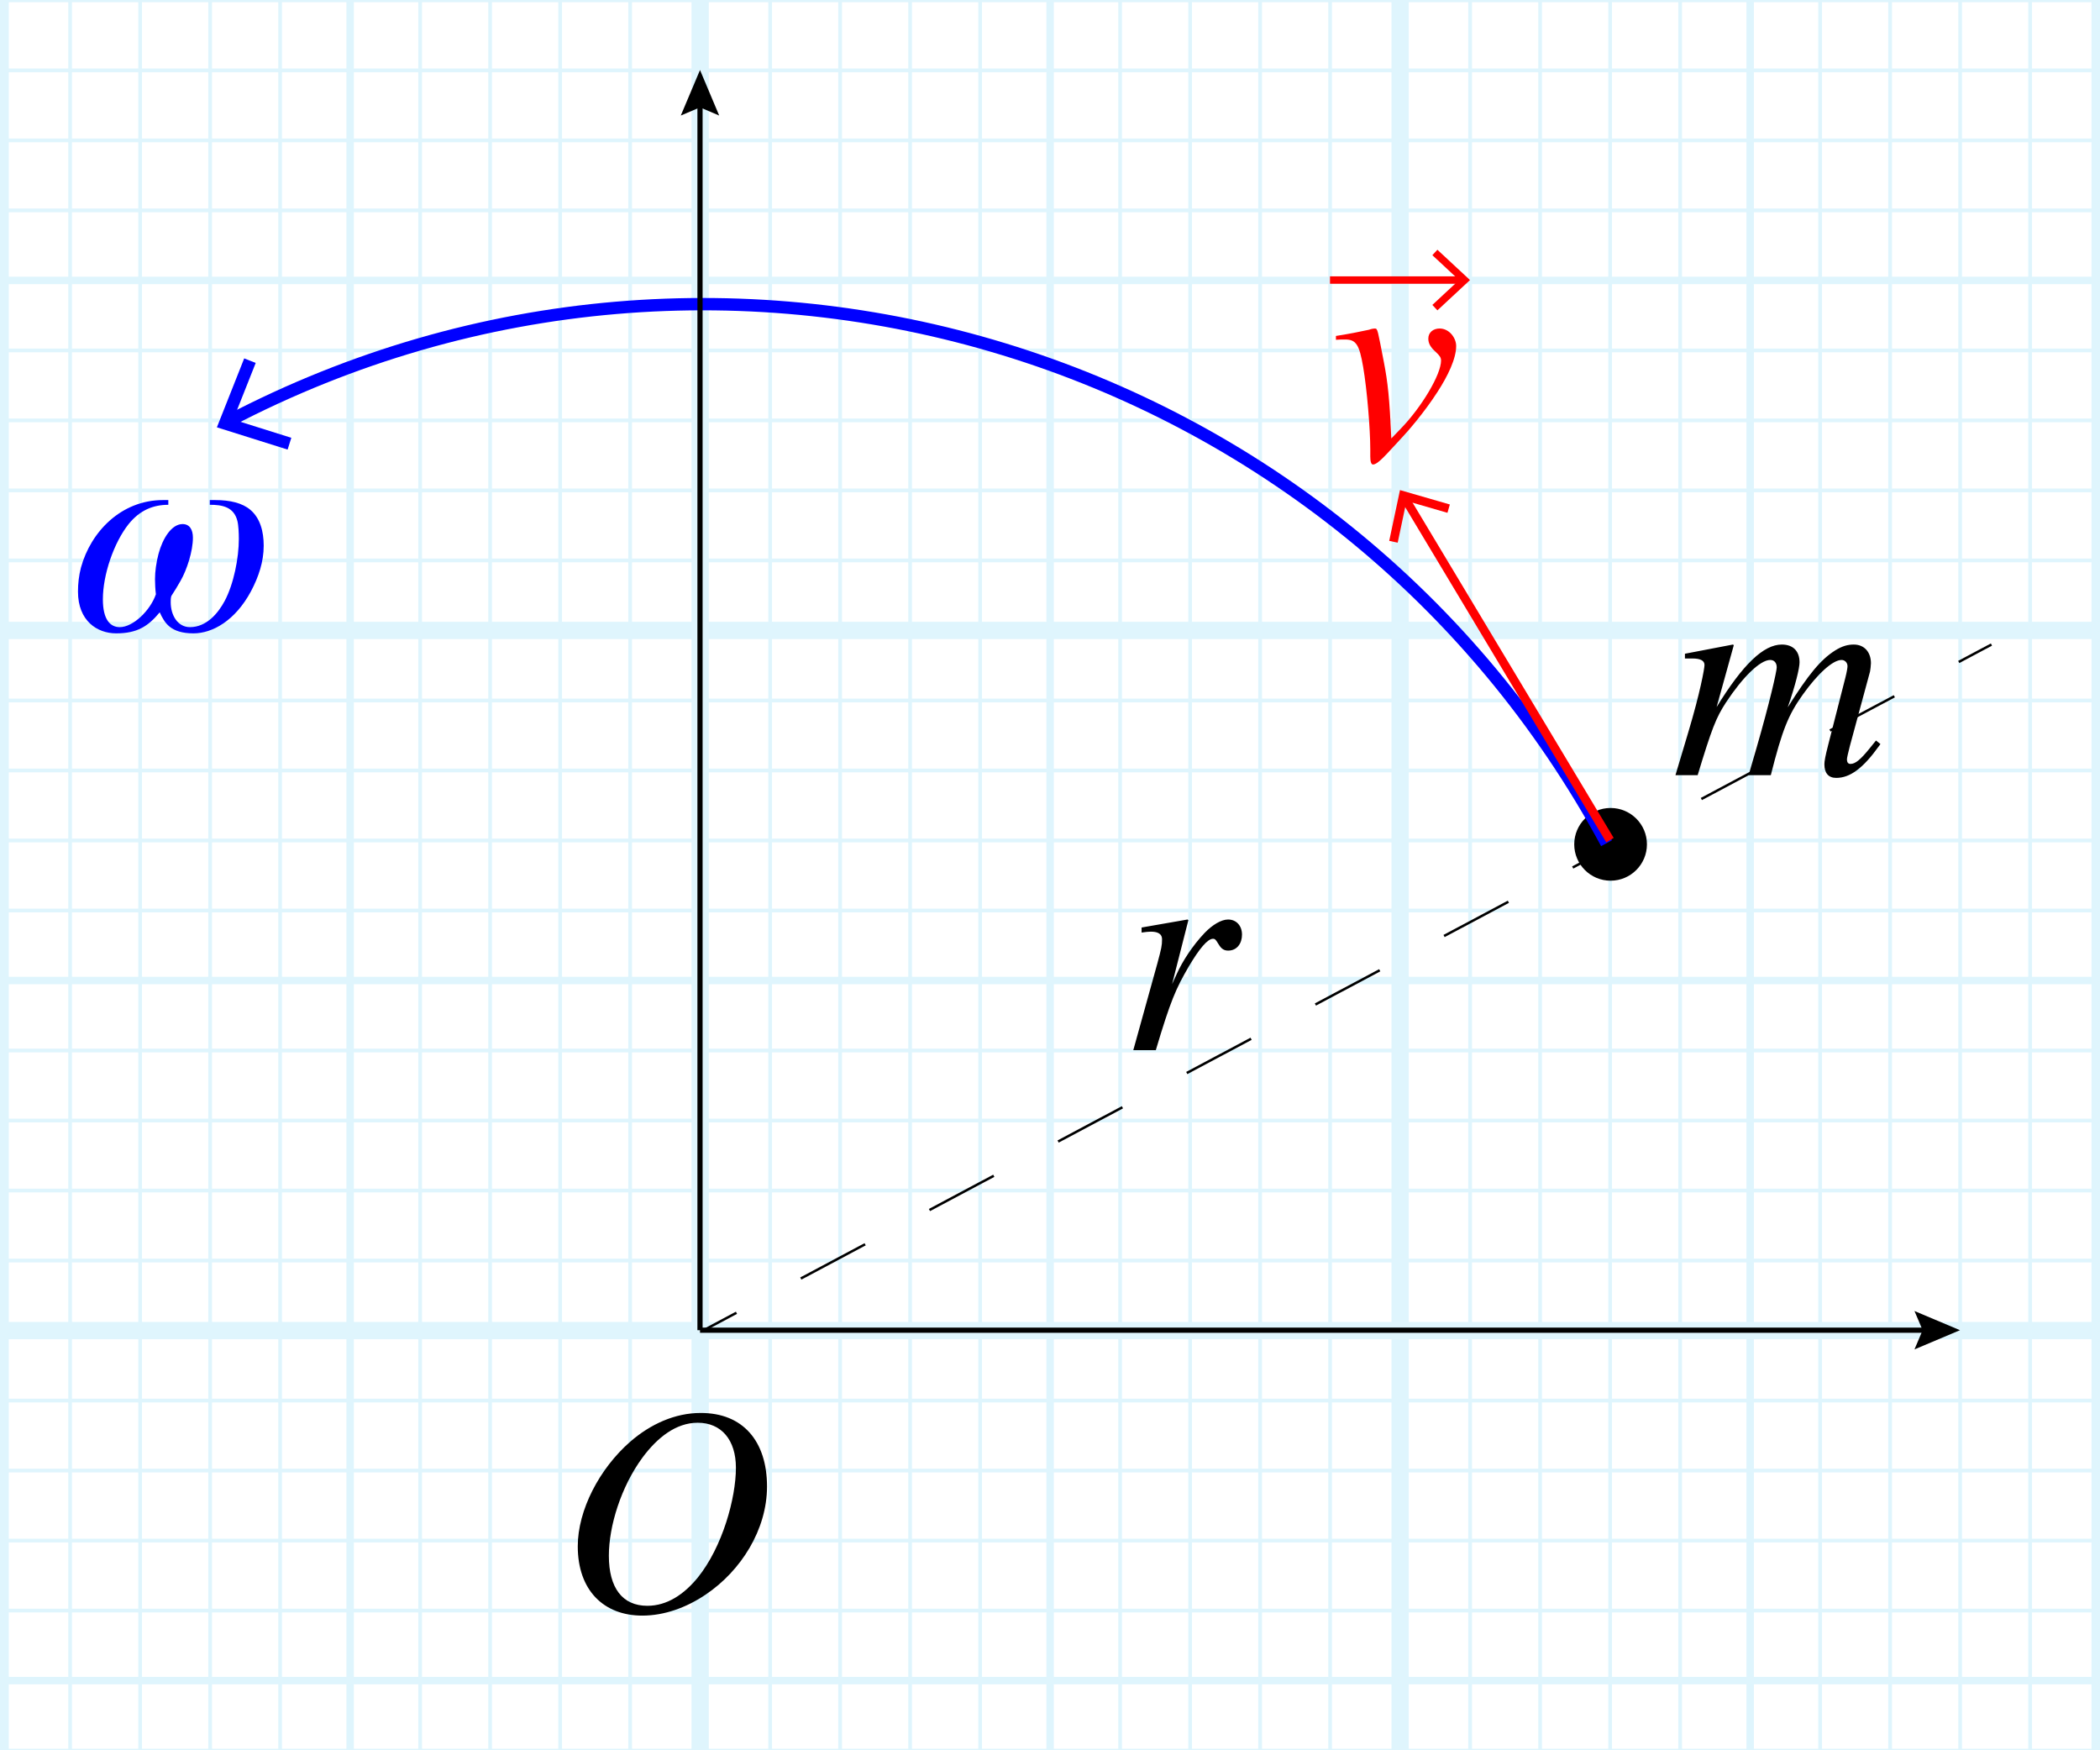 <?xml version="1.0" encoding="utf-8"?>
<!-- Generator: Adobe Illustrator 25.4.1, SVG Export Plug-In . SVG Version: 6.00 Build 0)  -->
<svg version="1.1" xmlns="http://www.w3.org/2000/svg" xmlns:xlink="http://www.w3.org/1999/xlink" x="0px" y="0px"
	 viewBox="0 0 85.04 70.866" enable-background="new 0 0 85.04 70.866" xml:space="preserve">
<g id="Graph_paper" opacity="0.5">
	<g id="Clipped_grid">
		<defs>
			<rect id="SVGID_1_" y="-2.835" width="87.874" height="76.536"/>
		</defs>
		<clipPath id="SVGID_00000073700693746675894340000006045641484184073378_">
			<use xlink:href="#SVGID_1_"  overflow="visible"/>
		</clipPath>
		<g id="Grid" opacity="0.25" clip-path="url(#SVGID_00000073700693746675894340000006045641484184073378_)">
			<g id="Horizontal_1_mm">
				
					<line fill="none" stroke="#00ABEB" stroke-width="0.15" stroke-miterlimit="10" x1="-0.069" y1="-28.333" x2="226.772" y2="-28.333"/>
				
					<line fill="none" stroke="#00ABEB" stroke-width="0.15" stroke-miterlimit="10" x1="-0.069" y1="-31.167" x2="226.772" y2="-31.167"/>
				
					<line fill="none" stroke="#00ABEB" stroke-width="0.15" stroke-miterlimit="10" x1="-0.069" y1="138.912" x2="226.772" y2="138.912"/>
				
					<line fill="none" stroke="#00ABEB" stroke-width="0.15" stroke-miterlimit="10" x1="-0.069" y1="136.077" x2="226.772" y2="136.077"/>
				
					<line fill="none" stroke="#00ABEB" stroke-width="0.15" stroke-miterlimit="10" x1="-0.069" y1="133.243" x2="226.772" y2="133.243"/>
				
					<line fill="none" stroke="#00ABEB" stroke-width="0.15" stroke-miterlimit="10" x1="-0.069" y1="130.408" x2="226.772" y2="130.408"/>
				
					<line fill="none" stroke="#00ABEB" stroke-width="0.15" stroke-miterlimit="10" x1="-0.069" y1="127.573" x2="226.772" y2="127.573"/>
				
					<line fill="none" stroke="#00ABEB" stroke-width="0.15" stroke-miterlimit="10" x1="-0.069" y1="124.739" x2="226.772" y2="124.739"/>
				
					<line fill="none" stroke="#00ABEB" stroke-width="0.15" stroke-miterlimit="10" x1="-0.069" y1="121.904" x2="226.772" y2="121.904"/>
				
					<line fill="none" stroke="#00ABEB" stroke-width="0.15" stroke-miterlimit="10" x1="-0.069" y1="119.07" x2="226.772" y2="119.07"/>
				
					<line fill="none" stroke="#00ABEB" stroke-width="0.15" stroke-miterlimit="10" x1="-0.069" y1="116.234" x2="226.772" y2="116.234"/>
				
					<line fill="none" stroke="#00ABEB" stroke-width="0.15" stroke-miterlimit="10" x1="-0.069" y1="113.399" x2="226.772" y2="113.399"/>
				
					<line fill="none" stroke="#00ABEB" stroke-width="0.15" stroke-miterlimit="10" x1="-0.069" y1="110.565" x2="226.772" y2="110.565"/>
				
					<line fill="none" stroke="#00ABEB" stroke-width="0.15" stroke-miterlimit="10" x1="-0.069" y1="107.73" x2="226.772" y2="107.73"/>
				
					<line fill="none" stroke="#00ABEB" stroke-width="0.15" stroke-miterlimit="10" x1="-0.069" y1="104.896" x2="226.772" y2="104.896"/>
				
					<line fill="none" stroke="#00ABEB" stroke-width="0.15" stroke-miterlimit="10" x1="-0.069" y1="102.062" x2="226.772" y2="102.062"/>
				
					<line fill="none" stroke="#00ABEB" stroke-width="0.15" stroke-miterlimit="10" x1="-0.069" y1="99.227" x2="226.772" y2="99.227"/>
				
					<line fill="none" stroke="#00ABEB" stroke-width="0.15" stroke-miterlimit="10" x1="-0.069" y1="96.392" x2="226.772" y2="96.392"/>
				
					<line fill="none" stroke="#00ABEB" stroke-width="0.15" stroke-miterlimit="10" x1="-0.069" y1="93.558" x2="226.772" y2="93.558"/>
				
					<line fill="none" stroke="#00ABEB" stroke-width="0.15" stroke-miterlimit="10" x1="-0.069" y1="90.723" x2="226.772" y2="90.723"/>
				
					<line fill="none" stroke="#00ABEB" stroke-width="0.15" stroke-miterlimit="10" x1="-0.069" y1="87.888" x2="226.772" y2="87.888"/>
				
					<line fill="none" stroke="#00ABEB" stroke-width="0.15" stroke-miterlimit="10" x1="-0.069" y1="85.054" x2="226.772" y2="85.054"/>
				
					<line fill="none" stroke="#00ABEB" stroke-width="0.15" stroke-miterlimit="10" x1="-0.069" y1="82.219" x2="226.772" y2="82.219"/>
				
					<line fill="none" stroke="#00ABEB" stroke-width="0.15" stroke-miterlimit="10" x1="-0.069" y1="79.383" x2="226.772" y2="79.383"/>
				
					<line fill="none" stroke="#00ABEB" stroke-width="0.15" stroke-miterlimit="10" x1="-0.069" y1="76.549" x2="226.772" y2="76.549"/>
				
					<line fill="none" stroke="#00ABEB" stroke-width="0.15" stroke-miterlimit="10" x1="-0.069" y1="73.714" x2="226.772" y2="73.714"/>
				
					<line fill="none" stroke="#00ABEB" stroke-width="0.15" stroke-miterlimit="10" x1="-0.069" y1="70.88" x2="226.772" y2="70.88"/>
				
					<line fill="none" stroke="#00ABEB" stroke-width="0.15" stroke-miterlimit="10" x1="-0.069" y1="68.045" x2="226.772" y2="68.045"/>
				
					<line fill="none" stroke="#00ABEB" stroke-width="0.15" stroke-miterlimit="10" x1="-0.069" y1="65.21" x2="226.772" y2="65.21"/>
				
					<line fill="none" stroke="#00ABEB" stroke-width="0.15" stroke-miterlimit="10" x1="-0.069" y1="62.376" x2="226.772" y2="62.376"/>
				
					<line fill="none" stroke="#00ABEB" stroke-width="0.15" stroke-miterlimit="10" x1="-0.069" y1="59.542" x2="226.772" y2="59.542"/>
				
					<line fill="none" stroke="#00ABEB" stroke-width="0.15" stroke-miterlimit="10" x1="-0.069" y1="56.707" x2="226.772" y2="56.707"/>
				
					<line fill="none" stroke="#00ABEB" stroke-width="0.15" stroke-miterlimit="10" x1="-0.069" y1="53.873" x2="226.772" y2="53.873"/>
				
					<line fill="none" stroke="#00ABEB" stroke-width="0.15" stroke-miterlimit="10" x1="-0.069" y1="51.038" x2="226.772" y2="51.038"/>
				
					<line fill="none" stroke="#00ABEB" stroke-width="0.15" stroke-miterlimit="10" x1="-0.069" y1="48.203" x2="226.772" y2="48.203"/>
				
					<line fill="none" stroke="#00ABEB" stroke-width="0.15" stroke-miterlimit="10" x1="-0.069" y1="45.369" x2="226.772" y2="45.369"/>
				
					<line fill="none" stroke="#00ABEB" stroke-width="0.15" stroke-miterlimit="10" x1="-0.069" y1="42.534" x2="226.772" y2="42.534"/>
				
					<line fill="none" stroke="#00ABEB" stroke-width="0.15" stroke-miterlimit="10" x1="-0.069" y1="39.699" x2="226.772" y2="39.699"/>
				
					<line fill="none" stroke="#00ABEB" stroke-width="0.15" stroke-miterlimit="10" x1="-0.069" y1="36.865" x2="226.772" y2="36.865"/>
				
					<line fill="none" stroke="#00ABEB" stroke-width="0.15" stroke-miterlimit="10" x1="-0.069" y1="34.03" x2="226.772" y2="34.03"/>
				
					<line fill="none" stroke="#00ABEB" stroke-width="0.15" stroke-miterlimit="10" x1="-0.069" y1="31.195" x2="226.772" y2="31.195"/>
				
					<line fill="none" stroke="#00ABEB" stroke-width="0.15" stroke-miterlimit="10" x1="-0.069" y1="28.361" x2="226.772" y2="28.361"/>
				
					<line fill="none" stroke="#00ABEB" stroke-width="0.15" stroke-miterlimit="10" x1="-0.069" y1="25.525" x2="226.772" y2="25.525"/>
				
					<line fill="none" stroke="#00ABEB" stroke-width="0.15" stroke-miterlimit="10" x1="-0.069" y1="22.691" x2="226.772" y2="22.691"/>
				
					<line fill="none" stroke="#00ABEB" stroke-width="0.15" stroke-miterlimit="10" x1="-0.069" y1="19.856" x2="226.772" y2="19.856"/>
				
					<line fill="none" stroke="#00ABEB" stroke-width="0.15" stroke-miterlimit="10" x1="-0.069" y1="17.021" x2="226.772" y2="17.021"/>
				
					<line fill="none" stroke="#00ABEB" stroke-width="0.15" stroke-miterlimit="10" x1="-0.069" y1="14.188" x2="226.772" y2="14.188"/>
				
					<line fill="none" stroke="#00ABEB" stroke-width="0.15" stroke-miterlimit="10" x1="-0.069" y1="11.353" x2="226.772" y2="11.353"/>
				
					<line fill="none" stroke="#00ABEB" stroke-width="0.15" stroke-miterlimit="10" x1="-0.069" y1="8.518" x2="226.772" y2="8.518"/>
				
					<line fill="none" stroke="#00ABEB" stroke-width="0.15" stroke-miterlimit="10" x1="-0.069" y1="5.684" x2="226.772" y2="5.684"/>
				
					<line fill="none" stroke="#00ABEB" stroke-width="0.15" stroke-miterlimit="10" x1="-0.069" y1="2.849" x2="226.772" y2="2.849"/>
				
					<line fill="none" stroke="#00ABEB" stroke-width="0.15" stroke-miterlimit="10" x1="-0.069" y1="0.014" x2="226.772" y2="0.014"/>
				
					<line fill="none" stroke="#00ABEB" stroke-width="0.15" stroke-miterlimit="10" x1="-0.069" y1="-2.82" x2="226.772" y2="-2.82"/>
				
					<line fill="none" stroke="#00ABEB" stroke-width="0.15" stroke-miterlimit="10" x1="-0.069" y1="-5.655" x2="226.772" y2="-5.655"/>
				
					<line fill="none" stroke="#00ABEB" stroke-width="0.15" stroke-miterlimit="10" x1="-0.069" y1="-8.49" x2="226.772" y2="-8.49"/>
				
					<line fill="none" stroke="#00ABEB" stroke-width="0.15" stroke-miterlimit="10" x1="-0.069" y1="-11.324" x2="226.772" y2="-11.324"/>
				
					<line fill="none" stroke="#00ABEB" stroke-width="0.15" stroke-miterlimit="10" x1="-0.069" y1="-14.16" x2="226.772" y2="-14.16"/>
				
					<line fill="none" stroke="#00ABEB" stroke-width="0.15" stroke-miterlimit="10" x1="-0.069" y1="-16.994" x2="226.772" y2="-16.994"/>
				
					<line fill="none" stroke="#00ABEB" stroke-width="0.15" stroke-miterlimit="10" x1="-0.069" y1="-19.829" x2="226.772" y2="-19.829"/>
				
					<line fill="none" stroke="#00ABEB" stroke-width="0.15" stroke-miterlimit="10" x1="-0.069" y1="-22.664" x2="226.772" y2="-22.664"/>
				
					<line fill="none" stroke="#00ABEB" stroke-width="0.15" stroke-miterlimit="10" x1="-0.069" y1="-25.498" x2="226.772" y2="-25.498"/>
			</g>
			<g id="Vertical_1_mm">
				<g>
					
						<line fill="none" stroke="#00ABEB" stroke-width="0.15" stroke-miterlimit="10" x1="0.006" y1="138.898" x2="0.006" y2="-31.243"/>
				</g>
				
					<line fill="none" stroke="#00ABEB" stroke-width="0.15" stroke-miterlimit="10" x1="2.84" y1="138.898" x2="2.84" y2="-31.243"/>
				
					<line fill="none" stroke="#00ABEB" stroke-width="0.15" stroke-miterlimit="10" x1="5.675" y1="138.898" x2="5.675" y2="-31.243"/>
				
					<line fill="none" stroke="#00ABEB" stroke-width="0.15" stroke-miterlimit="10" x1="8.51" y1="138.898" x2="8.51" y2="-31.243"/>
				
					<line fill="none" stroke="#00ABEB" stroke-width="0.15" stroke-miterlimit="10" x1="11.344" y1="138.898" x2="11.344" y2="-31.243"/>
				
					<line fill="none" stroke="#00ABEB" stroke-width="0.15" stroke-miterlimit="10" x1="14.179" y1="138.898" x2="14.179" y2="-31.243"/>
				
					<line fill="none" stroke="#00ABEB" stroke-width="0.15" stroke-miterlimit="10" x1="17.014" y1="138.898" x2="17.014" y2="-31.243"/>
				
					<line fill="none" stroke="#00ABEB" stroke-width="0.15" stroke-miterlimit="10" x1="19.848" y1="138.898" x2="19.848" y2="-31.243"/>
				
					<line fill="none" stroke="#00ABEB" stroke-width="0.15" stroke-miterlimit="10" x1="22.684" y1="138.898" x2="22.684" y2="-31.243"/>
				
					<line fill="none" stroke="#00ABEB" stroke-width="0.15" stroke-miterlimit="10" x1="25.518" y1="138.898" x2="25.518" y2="-31.243"/>
				
					<line fill="none" stroke="#00ABEB" stroke-width="0.15" stroke-miterlimit="10" x1="28.353" y1="138.898" x2="28.353" y2="-31.243"/>
				
					<line fill="none" stroke="#00ABEB" stroke-width="0.15" stroke-miterlimit="10" x1="31.188" y1="138.898" x2="31.188" y2="-31.243"/>
				
					<line fill="none" stroke="#00ABEB" stroke-width="0.15" stroke-miterlimit="10" x1="34.021" y1="138.898" x2="34.021" y2="-31.243"/>
				
					<line fill="none" stroke="#00ABEB" stroke-width="0.15" stroke-miterlimit="10" x1="36.856" y1="138.898" x2="36.856" y2="-31.243"/>
				
					<line fill="none" stroke="#00ABEB" stroke-width="0.15" stroke-miterlimit="10" x1="39.691" y1="138.898" x2="39.691" y2="-31.243"/>
				
					<line fill="none" stroke="#00ABEB" stroke-width="0.15" stroke-miterlimit="10" x1="42.525" y1="138.898" x2="42.525" y2="-31.243"/>
				
					<line fill="none" stroke="#00ABEB" stroke-width="0.15" stroke-miterlimit="10" x1="45.36" y1="138.898" x2="45.36" y2="-31.243"/>
				
					<line fill="none" stroke="#00ABEB" stroke-width="0.15" stroke-miterlimit="10" x1="48.195" y1="138.898" x2="48.195" y2="-31.243"/>
				
					<line fill="none" stroke="#00ABEB" stroke-width="0.15" stroke-miterlimit="10" x1="51.029" y1="138.898" x2="51.029" y2="-31.243"/>
				
					<line fill="none" stroke="#00ABEB" stroke-width="0.15" stroke-miterlimit="10" x1="53.864" y1="138.898" x2="53.864" y2="-31.243"/>
				
					<line fill="none" stroke="#00ABEB" stroke-width="0.15" stroke-miterlimit="10" x1="56.699" y1="138.898" x2="56.699" y2="-31.243"/>
				
					<line fill="none" stroke="#00ABEB" stroke-width="0.15" stroke-miterlimit="10" x1="59.533" y1="138.898" x2="59.533" y2="-31.243"/>
				
					<line fill="none" stroke="#00ABEB" stroke-width="0.15" stroke-miterlimit="10" x1="62.368" y1="138.898" x2="62.368" y2="-31.243"/>
				
					<line fill="none" stroke="#00ABEB" stroke-width="0.15" stroke-miterlimit="10" x1="65.203" y1="138.898" x2="65.203" y2="-31.243"/>
				
					<line fill="none" stroke="#00ABEB" stroke-width="0.15" stroke-miterlimit="10" x1="68.038" y1="138.898" x2="68.038" y2="-31.243"/>
				
					<line fill="none" stroke="#00ABEB" stroke-width="0.15" stroke-miterlimit="10" x1="70.873" y1="138.898" x2="70.873" y2="-31.243"/>
				
					<line fill="none" stroke="#00ABEB" stroke-width="0.15" stroke-miterlimit="10" x1="73.706" y1="138.898" x2="73.706" y2="-31.243"/>
				
					<line fill="none" stroke="#00ABEB" stroke-width="0.15" stroke-miterlimit="10" x1="76.541" y1="138.898" x2="76.541" y2="-31.243"/>
				
					<line fill="none" stroke="#00ABEB" stroke-width="0.15" stroke-miterlimit="10" x1="79.377" y1="138.898" x2="79.377" y2="-31.243"/>
				
					<line fill="none" stroke="#00ABEB" stroke-width="0.15" stroke-miterlimit="10" x1="82.21" y1="138.898" x2="82.21" y2="-31.243"/>
				
					<line fill="none" stroke="#00ABEB" stroke-width="0.15" stroke-miterlimit="10" x1="85.045" y1="138.898" x2="85.045" y2="-31.243"/>
				
					<line fill="none" stroke="#00ABEB" stroke-width="0.15" stroke-miterlimit="10" x1="87.88" y1="138.898" x2="87.88" y2="-31.243"/>
				
					<line fill="none" stroke="#00ABEB" stroke-width="0.15" stroke-miterlimit="10" x1="90.714" y1="138.898" x2="90.714" y2="-31.243"/>
				
					<line fill="none" stroke="#00ABEB" stroke-width="0.15" stroke-miterlimit="10" x1="93.549" y1="138.898" x2="93.549" y2="-31.243"/>
				
					<line fill="none" stroke="#00ABEB" stroke-width="0.15" stroke-miterlimit="10" x1="96.384" y1="138.898" x2="96.384" y2="-31.243"/>
				
					<line fill="none" stroke="#00ABEB" stroke-width="0.15" stroke-miterlimit="10" x1="99.218" y1="138.898" x2="99.218" y2="-31.243"/>
				
					<line fill="none" stroke="#00ABEB" stroke-width="0.15" stroke-miterlimit="10" x1="102.053" y1="138.898" x2="102.053" y2="-31.243"/>
				
					<line fill="none" stroke="#00ABEB" stroke-width="0.15" stroke-miterlimit="10" x1="104.888" y1="138.898" x2="104.888" y2="-31.243"/>
				
					<line fill="none" stroke="#00ABEB" stroke-width="0.15" stroke-miterlimit="10" x1="107.722" y1="138.898" x2="107.722" y2="-31.243"/>
				
					<line fill="none" stroke="#00ABEB" stroke-width="0.15" stroke-miterlimit="10" x1="110.557" y1="138.898" x2="110.557" y2="-31.243"/>
				
					<line fill="none" stroke="#00ABEB" stroke-width="0.15" stroke-miterlimit="10" x1="113.391" y1="138.898" x2="113.391" y2="-31.243"/>
				
					<line fill="none" stroke="#00ABEB" stroke-width="0.15" stroke-miterlimit="10" x1="116.227" y1="138.898" x2="116.227" y2="-31.243"/>
				
					<line fill="none" stroke="#00ABEB" stroke-width="0.15" stroke-miterlimit="10" x1="119.062" y1="138.898" x2="119.062" y2="-31.243"/>
				
					<line fill="none" stroke="#00ABEB" stroke-width="0.15" stroke-miterlimit="10" x1="121.896" y1="138.898" x2="121.896" y2="-31.243"/>
				
					<line fill="none" stroke="#00ABEB" stroke-width="0.15" stroke-miterlimit="10" x1="124.73" y1="138.898" x2="124.73" y2="-31.243"/>
				
					<line fill="none" stroke="#00ABEB" stroke-width="0.15" stroke-miterlimit="10" x1="127.565" y1="138.898" x2="127.565" y2="-31.243"/>
				
					<line fill="none" stroke="#00ABEB" stroke-width="0.15" stroke-miterlimit="10" x1="130.399" y1="138.898" x2="130.399" y2="-31.243"/>
				
					<line fill="none" stroke="#00ABEB" stroke-width="0.15" stroke-miterlimit="10" x1="133.234" y1="138.898" x2="133.234" y2="-31.243"/>
				
					<line fill="none" stroke="#00ABEB" stroke-width="0.15" stroke-miterlimit="10" x1="136.069" y1="138.898" x2="136.069" y2="-31.243"/>
				
					<line fill="none" stroke="#00ABEB" stroke-width="0.15" stroke-miterlimit="10" x1="138.903" y1="138.898" x2="138.903" y2="-31.243"/>
				
					<line fill="none" stroke="#00ABEB" stroke-width="0.15" stroke-miterlimit="10" x1="141.738" y1="138.898" x2="141.738" y2="-31.243"/>
				
					<line fill="none" stroke="#00ABEB" stroke-width="0.15" stroke-miterlimit="10" x1="144.573" y1="138.898" x2="144.573" y2="-31.243"/>
				
					<line fill="none" stroke="#00ABEB" stroke-width="0.15" stroke-miterlimit="10" x1="147.407" y1="138.898" x2="147.407" y2="-31.243"/>
				
					<line fill="none" stroke="#00ABEB" stroke-width="0.15" stroke-miterlimit="10" x1="150.242" y1="138.898" x2="150.242" y2="-31.243"/>
				
					<line fill="none" stroke="#00ABEB" stroke-width="0.15" stroke-miterlimit="10" x1="153.077" y1="138.898" x2="153.077" y2="-31.243"/>
				
					<line fill="none" stroke="#00ABEB" stroke-width="0.15" stroke-miterlimit="10" x1="155.911" y1="138.898" x2="155.911" y2="-31.243"/>
				
					<line fill="none" stroke="#00ABEB" stroke-width="0.15" stroke-miterlimit="10" x1="158.747" y1="138.898" x2="158.747" y2="-31.243"/>
				
					<line fill="none" stroke="#00ABEB" stroke-width="0.15" stroke-miterlimit="10" x1="161.581" y1="138.898" x2="161.581" y2="-31.243"/>
				
					<line fill="none" stroke="#00ABEB" stroke-width="0.15" stroke-miterlimit="10" x1="164.415" y1="138.898" x2="164.415" y2="-31.243"/>
				
					<line fill="none" stroke="#00ABEB" stroke-width="0.15" stroke-miterlimit="10" x1="167.25" y1="138.898" x2="167.25" y2="-31.243"/>
				
					<line fill="none" stroke="#00ABEB" stroke-width="0.15" stroke-miterlimit="10" x1="170.085" y1="138.898" x2="170.085" y2="-31.243"/>
				
					<line fill="none" stroke="#00ABEB" stroke-width="0.15" stroke-miterlimit="10" x1="172.919" y1="138.898" x2="172.919" y2="-31.243"/>
				
					<line fill="none" stroke="#00ABEB" stroke-width="0.15" stroke-miterlimit="10" x1="175.754" y1="138.898" x2="175.754" y2="-31.243"/>
				
					<line fill="none" stroke="#00ABEB" stroke-width="0.15" stroke-miterlimit="10" x1="178.588" y1="138.898" x2="178.588" y2="-31.243"/>
				
					<line fill="none" stroke="#00ABEB" stroke-width="0.15" stroke-miterlimit="10" x1="181.423" y1="138.898" x2="181.423" y2="-31.243"/>
				
					<line fill="none" stroke="#00ABEB" stroke-width="0.15" stroke-miterlimit="10" x1="184.258" y1="138.898" x2="184.258" y2="-31.243"/>
				
					<line fill="none" stroke="#00ABEB" stroke-width="0.15" stroke-miterlimit="10" x1="187.092" y1="138.898" x2="187.092" y2="-31.243"/>
				
					<line fill="none" stroke="#00ABEB" stroke-width="0.15" stroke-miterlimit="10" x1="189.927" y1="138.898" x2="189.927" y2="-31.243"/>
				
					<line fill="none" stroke="#00ABEB" stroke-width="0.15" stroke-miterlimit="10" x1="192.762" y1="138.898" x2="192.762" y2="-31.243"/>
				
					<line fill="none" stroke="#00ABEB" stroke-width="0.15" stroke-miterlimit="10" x1="195.596" y1="138.898" x2="195.596" y2="-31.243"/>
				
					<line fill="none" stroke="#00ABEB" stroke-width="0.15" stroke-miterlimit="10" x1="198.431" y1="138.898" x2="198.431" y2="-31.243"/>
				
					<line fill="none" stroke="#00ABEB" stroke-width="0.15" stroke-miterlimit="10" x1="201.266" y1="138.898" x2="201.266" y2="-31.243"/>
				
					<line fill="none" stroke="#00ABEB" stroke-width="0.15" stroke-miterlimit="10" x1="204.101" y1="138.898" x2="204.101" y2="-31.243"/>
				
					<line fill="none" stroke="#00ABEB" stroke-width="0.15" stroke-miterlimit="10" x1="206.936" y1="138.898" x2="206.936" y2="-31.243"/>
				
					<line fill="none" stroke="#00ABEB" stroke-width="0.15" stroke-miterlimit="10" x1="209.77" y1="138.898" x2="209.77" y2="-31.243"/>
				
					<line fill="none" stroke="#00ABEB" stroke-width="0.15" stroke-miterlimit="10" x1="212.604" y1="138.898" x2="212.604" y2="-31.243"/>
				
					<line fill="none" stroke="#00ABEB" stroke-width="0.15" stroke-miterlimit="10" x1="215.439" y1="138.898" x2="215.439" y2="-31.243"/>
				
					<line fill="none" stroke="#00ABEB" stroke-width="0.15" stroke-miterlimit="10" x1="218.273" y1="138.898" x2="218.273" y2="-31.243"/>
				
					<line fill="none" stroke="#00ABEB" stroke-width="0.15" stroke-miterlimit="10" x1="221.108" y1="138.898" x2="221.108" y2="-31.243"/>
				
					<line fill="none" stroke="#00ABEB" stroke-width="0.15" stroke-miterlimit="10" x1="223.943" y1="138.898" x2="223.943" y2="-31.243"/>
				
					<line fill="none" stroke="#00ABEB" stroke-width="0.15" stroke-miterlimit="10" x1="226.777" y1="138.898" x2="226.777" y2="-31.243"/>
			</g>
			<g id="Horizontal_5_mm_1_">
				
					<line fill="none" stroke="#00ABEB" stroke-width="0.3" stroke-miterlimit="10" x1="-0.344" y1="138.912" x2="226.772" y2="138.912"/>
				
					<line fill="none" stroke="#00ABEB" stroke-width="0.3" stroke-miterlimit="10" x1="-0.344" y1="124.739" x2="226.772" y2="124.739"/>
				
					<line fill="none" stroke="#00ABEB" stroke-width="0.3" stroke-miterlimit="10" x1="-0.344" y1="110.565" x2="226.772" y2="110.565"/>
				
					<line fill="none" stroke="#00ABEB" stroke-width="0.3" stroke-miterlimit="10" x1="-0.344" y1="96.392" x2="226.772" y2="96.392"/>
				
					<line fill="none" stroke="#00ABEB" stroke-width="0.3" stroke-miterlimit="10" x1="-0.344" y1="82.219" x2="226.772" y2="82.219"/>
				
					<line fill="none" stroke="#00ABEB" stroke-width="0.3" stroke-miterlimit="10" x1="-0.344" y1="68.045" x2="226.772" y2="68.045"/>
				
					<line fill="none" stroke="#00ABEB" stroke-width="0.3" stroke-miterlimit="10" x1="-0.344" y1="53.873" x2="226.772" y2="53.873"/>
				
					<line fill="none" stroke="#00ABEB" stroke-width="0.3" stroke-miterlimit="10" x1="-0.344" y1="39.699" x2="226.772" y2="39.699"/>
				
					<line fill="none" stroke="#00ABEB" stroke-width="0.3" stroke-miterlimit="10" x1="-0.344" y1="25.525" x2="226.772" y2="25.525"/>
				
					<line fill="none" stroke="#00ABEB" stroke-width="0.3" stroke-miterlimit="10" x1="-0.344" y1="11.353" x2="226.772" y2="11.353"/>
				
					<line fill="none" stroke="#00ABEB" stroke-width="0.3" stroke-miterlimit="10" x1="-0.344" y1="-2.82" x2="226.772" y2="-2.82"/>
			</g>
			<g id="Vertical_5_mm">
				
					<line fill="none" stroke="#00ABEB" stroke-width="0.3" stroke-miterlimit="10" x1="0.006" y1="138.898" x2="0.006" y2="-31.518"/>
				
					<line fill="none" stroke="#00ABEB" stroke-width="0.3" stroke-miterlimit="10" x1="14.179" y1="138.898" x2="14.179" y2="-31.518"/>
				
					<line fill="none" stroke="#00ABEB" stroke-width="0.3" stroke-miterlimit="10" x1="28.353" y1="138.898" x2="28.353" y2="-31.518"/>
				
					<line fill="none" stroke="#00ABEB" stroke-width="0.3" stroke-miterlimit="10" x1="42.525" y1="138.898" x2="42.525" y2="-31.518"/>
				
					<line fill="none" stroke="#00ABEB" stroke-width="0.3" stroke-miterlimit="10" x1="56.699" y1="138.898" x2="56.699" y2="-31.518"/>
				
					<line fill="none" stroke="#00ABEB" stroke-width="0.3" stroke-miterlimit="10" x1="70.873" y1="138.898" x2="70.873" y2="-31.518"/>
				
					<line fill="none" stroke="#00ABEB" stroke-width="0.3" stroke-miterlimit="10" x1="85.045" y1="138.898" x2="85.045" y2="-31.518"/>
				
					<line fill="none" stroke="#00ABEB" stroke-width="0.3" stroke-miterlimit="10" x1="99.218" y1="138.898" x2="99.218" y2="-31.518"/>
				
					<line fill="none" stroke="#00ABEB" stroke-width="0.3" stroke-miterlimit="10" x1="113.391" y1="138.898" x2="113.391" y2="-31.518"/>
				
					<line fill="none" stroke="#00ABEB" stroke-width="0.3" stroke-miterlimit="10" x1="127.565" y1="138.898" x2="127.565" y2="-31.518"/>
				
					<line fill="none" stroke="#00ABEB" stroke-width="0.3" stroke-miterlimit="10" x1="141.738" y1="138.898" x2="141.738" y2="-31.518"/>
				
					<line fill="none" stroke="#00ABEB" stroke-width="0.3" stroke-miterlimit="10" x1="155.911" y1="138.898" x2="155.911" y2="-31.518"/>
				
					<line fill="none" stroke="#00ABEB" stroke-width="0.3" stroke-miterlimit="10" x1="170.085" y1="138.898" x2="170.085" y2="-31.518"/>
				
					<line fill="none" stroke="#00ABEB" stroke-width="0.3" stroke-miterlimit="10" x1="184.258" y1="138.898" x2="184.258" y2="-31.518"/>
				
					<line fill="none" stroke="#00ABEB" stroke-width="0.3" stroke-miterlimit="10" x1="198.431" y1="138.898" x2="198.431" y2="-31.518"/>
				
					<line fill="none" stroke="#00ABEB" stroke-width="0.3" stroke-miterlimit="10" x1="212.604" y1="138.898" x2="212.604" y2="-31.518"/>
				
					<line fill="none" stroke="#00ABEB" stroke-width="0.3" stroke-miterlimit="10" x1="226.777" y1="138.898" x2="226.777" y2="-31.518"/>
			</g>
			<g id="Horizontal_10_mm">
				
					<line id="_x31_9_1_" fill="none" stroke="#00ABEB" stroke-width="0.7" stroke-miterlimit="10" x1="-0.344" y1="138.912" x2="226.772" y2="138.912"/>
				
					<line id="_x32_0" fill="none" stroke="#00ABEB" stroke-width="0.7" stroke-miterlimit="10" x1="-0.344" y1="110.565" x2="226.772" y2="110.565"/>
				
					<line id="_x32_1" fill="none" stroke="#00ABEB" stroke-width="0.7" stroke-miterlimit="10" x1="-0.344" y1="82.219" x2="226.772" y2="82.219"/>
				
					<line id="_x32_2" fill="none" stroke="#00ABEB" stroke-width="0.7" stroke-miterlimit="10" x1="-0.344" y1="53.873" x2="226.772" y2="53.873"/>
				
					<line id="_x32_3" fill="none" stroke="#00ABEB" stroke-width="0.7" stroke-miterlimit="10" x1="-0.344" y1="25.525" x2="226.772" y2="25.525"/>
				
					<line id="_x32_4" fill="none" stroke="#00ABEB" stroke-width="0.7" stroke-miterlimit="10" x1="-0.344" y1="-2.82" x2="226.772" y2="-2.82"/>
				
					<line id="_x32_5" fill="none" stroke="#00ABEB" stroke-width="0.7" stroke-miterlimit="10" x1="-0.344" y1="-31.167" x2="226.772" y2="-31.167"/>
			</g>
			<g id="Vertical_10_mm">
				
					<line id="_x30_" fill="none" stroke="#00ABEB" stroke-width="0.7" stroke-miterlimit="10" x1="0.006" y1="138.898" x2="0.006" y2="-31.518"/>
				
					<line id="_x31_" fill="none" stroke="#00ABEB" stroke-width="0.7" stroke-miterlimit="10" x1="28.353" y1="138.898" x2="28.353" y2="-31.518"/>
				
					<line id="_x32_" fill="none" stroke="#00ABEB" stroke-width="0.7" stroke-miterlimit="10" x1="56.699" y1="138.898" x2="56.699" y2="-31.518"/>
				
					<line id="_x33_" fill="none" stroke="#00ABEB" stroke-width="0.7" stroke-miterlimit="10" x1="85.045" y1="138.898" x2="85.045" y2="-31.518"/>
				
					<line id="_x34_" fill="none" stroke="#00ABEB" stroke-width="0.7" stroke-miterlimit="10" x1="113.391" y1="138.898" x2="113.391" y2="-31.518"/>
				
					<line id="_x35_" fill="none" stroke="#00ABEB" stroke-width="0.7" stroke-miterlimit="10" x1="141.738" y1="138.898" x2="141.738" y2="-31.518"/>
				
					<line id="_x36_" fill="none" stroke="#00ABEB" stroke-width="0.7" stroke-miterlimit="10" x1="170.085" y1="138.898" x2="170.085" y2="-31.518"/>
				
					<line id="_x37_" fill="none" stroke="#00ABEB" stroke-width="0.7" stroke-miterlimit="10" x1="198.431" y1="138.898" x2="198.431" y2="-31.518"/>
				
					<line id="_x38_" fill="none" stroke="#00ABEB" stroke-width="0.7" stroke-miterlimit="10" x1="226.777" y1="138.898" x2="226.777" y2="-31.518"/>
			</g>
		</g>
	</g>
</g>
<g id="Layer_2">
	<circle cx="65.221" cy="34.186" r="1.472"/>
	<g>
		<g>
			<path fill="none" stroke="#0000FF" stroke-width="0.5" stroke-miterlimit="10" d="M9.261,17.047
				C29.369,6.532,54.253,14.11,65.057,34.141"/>
			<g>
				<polygon fill="#0000FF" points="11.647,18.203 11.797,17.726 9.446,16.987 10.355,14.695 9.889,14.511 8.783,17.302 				"/>
			</g>
		</g>
	</g>
	<g>
		<path d="M76.085,30.213c-0.636,0.888-1.163,1.283-1.727,1.283c-0.312,0-0.479-0.192-0.479-0.552c0-0.12,0.036-0.324,0.156-0.792
			l0.696-2.723c0.06-0.24,0.084-0.396,0.084-0.456c0-0.144-0.108-0.252-0.24-0.252c-0.36,0-0.971,0.564-1.571,1.403
			c-0.588,0.828-0.828,1.415-1.295,3.262h-0.899l0.324-1.115c0.528-1.823,0.815-3.094,0.815-3.25c0-0.192-0.108-0.3-0.264-0.3
			c-0.408,0-1.116,0.696-1.787,1.715c-0.408,0.624-0.576,1.055-1.151,2.95h-0.899l0.516-1.727c0.479-1.595,0.66-2.591,0.66-2.734
			c0-0.18-0.168-0.264-0.492-0.264h-0.3v-0.192l1.943-0.372l0.036,0.024l-0.696,2.507c1.067-1.739,1.907-2.531,2.639-2.531
			c0.479,0,0.719,0.288,0.719,0.72c0,0.228-0.156,0.899-0.479,1.823c0.839-1.331,1.331-1.931,1.919-2.303
			c0.288-0.18,0.516-0.24,0.755-0.24c0.444,0,0.696,0.324,0.696,0.755c0,0.084-0.024,0.276-0.036,0.336l-0.815,3.01
			c-0.072,0.276-0.12,0.492-0.12,0.54c0,0.132,0.048,0.192,0.144,0.192c0.204,0,0.42-0.192,0.78-0.636l0.252-0.312l0.18,0.144
			L76.085,30.213z"/>
	</g>
	<g>
		<g>
			<line fill="none" stroke="#000000" stroke-width="0.1" stroke-miterlimit="10" x1="28.5" y1="53.858" x2="29.824" y2="53.153"/>
			
				<line fill="none" stroke="#000000" stroke-width="0.1" stroke-miterlimit="10" stroke-dasharray="2.951,2.951" x1="32.429" y1="51.766" x2="78.017" y2="27.495"/>
			<line fill="none" stroke="#000000" stroke-width="0.1" stroke-miterlimit="10" x1="79.32" y1="26.802" x2="80.644" y2="26.097"/>
		</g>
	</g>
	<g>
		<g>
			
				<line fill="none" stroke="#000000" stroke-width="0.21" stroke-miterlimit="10" x1="28.347" y1="4.088" x2="28.347" y2="53.858"/>
			<g>
				<polygon points="27.569,4.678 28.347,4.348 29.124,4.678 28.347,2.835 				"/>
			</g>
		</g>
	</g>
	<g>
		<g>
			
				<line fill="none" stroke="#000000" stroke-width="0.21" stroke-miterlimit="10" x1="78.117" y1="53.858" x2="28.347" y2="53.858"/>
			<g>
				<polygon points="77.527,53.081 77.857,53.858 77.527,54.636 79.37,53.858 				"/>
			</g>
		</g>
	</g>
	<g>
		<path d="M28.578,64.562c-0.78,0.528-1.679,0.852-2.567,0.852c-1.559,0-2.614-1.02-2.614-2.806c0-1.463,0.875-3.143,2.123-4.234
			c0.828-0.72,1.823-1.164,2.843-1.164c1.727-0.012,2.698,1.151,2.698,2.975C31.061,61.935,30.005,63.602,28.578,64.562z
			 M28.254,57.605c-0.888,0-1.643,0.612-2.231,1.403c-0.875,1.187-1.367,2.782-1.367,3.982c0,1.307,0.552,2.027,1.559,2.027
			c0.804,0,1.487-0.468,2.039-1.14c1.007-1.247,1.547-3.226,1.547-4.45C29.801,58.301,29.214,57.605,28.254,57.605z"/>
	</g>
	<g>
		<g>
			
				<line fill="none" stroke="#FF0000" stroke-width="0.35" stroke-miterlimit="10" x1="56.888" y1="20.168" x2="65.197" y2="34.016"/>
			<g>
				<polygon fill="#FF0000" points="56.257,21.899 56.6,21.972 56.957,20.283 58.615,20.763 58.712,20.426 56.693,19.843 				"/>
			</g>
		</g>
	</g>
	<g>
		<g>
			<path fill="#FF0000" d="M56.713,17.368c0.863-0.888,1.643-2.207,1.643-2.771c0-0.12-0.06-0.204-0.216-0.348
				c-0.216-0.192-0.3-0.348-0.3-0.54c0-0.252,0.204-0.408,0.456-0.408c0.396,0,0.672,0.384,0.672,0.708
				c0,0.516-0.336,1.211-0.756,1.859c-0.54,0.84-1.211,1.607-1.427,1.835c-0.66,0.708-0.983,1.104-1.187,1.104
				c-0.072,0-0.108-0.12-0.108-0.324v-0.288c0-0.827-0.132-2.422-0.288-3.334s-0.288-1.115-0.731-1.115c-0.12,0-0.24,0-0.372,0.012
				v-0.156c0.54-0.084,0.959-0.168,1.343-0.252c0.096-0.036,0.18-0.048,0.24-0.048c0.108,0,0.108,0.072,0.36,1.367
				c0.156,0.804,0.228,1.463,0.3,3.083L56.713,17.368z"/>
		</g>
		<g>
			<g>
				
					<line fill="none" stroke="#FF0000" stroke-width="0.3" stroke-miterlimit="10" x1="53.858" y1="11.339" x2="59.202" y2="11.339"/>
				<g>
					<polygon fill="#FF0000" points="58.208,12.566 58.004,12.346 59.087,11.339 58.004,10.332 58.208,10.112 59.528,11.339 					
						"/>
				</g>
			</g>
		</g>
	</g>
	<g>
		<path fill="#0000FF" d="M8.712,20.247c0.611,0,1.103,0.12,1.427,0.396c0.396,0.335,0.54,0.875,0.54,1.451
			c0,0.647-0.204,1.259-0.516,1.847c-0.636,1.188-1.559,1.703-2.327,1.703c-0.936,0-1.176-0.432-1.368-0.852
			c-0.467,0.564-0.911,0.852-1.763,0.852c-0.768,0-1.547-0.503-1.547-1.691c0-0.324,0.036-0.647,0.12-0.972
			c0.396-1.451,1.631-2.734,3.322-2.734h0.216v0.192c-0.612,0-1.151,0.216-1.607,0.78c-0.6,0.755-1.043,2.051-1.043,3.046
			c0,0.828,0.3,1.127,0.684,1.127c0.54,0,1.235-0.671,1.463-1.331c-0.024-0.18-0.036-0.444-0.036-0.612
			c0-0.3,0.048-0.671,0.144-1.031c0.168-0.624,0.528-1.199,0.972-1.199c0.288,0,0.419,0.228,0.419,0.552
			c0,0.54-0.24,1.295-0.503,1.751c-0.096,0.168-0.252,0.432-0.372,0.611c-0.024,0.084-0.024,0.168-0.024,0.252
			c0,0.516,0.276,1.007,0.78,1.007c0.671,0,1.139-0.563,1.403-1.055c0.372-0.696,0.576-1.751,0.576-2.519
			c0-0.216-0.012-0.552-0.06-0.732C9.467,20.522,9,20.438,8.496,20.438v-0.192H8.712z"/>
	</g>
	<g>
		<path d="M47.657,39.425c0.228-0.504,0.636-1.14,1.127-1.655c0.312-0.324,0.671-0.54,0.947-0.54c0.336,0,0.564,0.252,0.564,0.612
			c0,0.359-0.204,0.647-0.564,0.647c-0.216,0-0.312-0.132-0.419-0.312c-0.072-0.12-0.108-0.167-0.192-0.167
			c-0.216,0-0.552,0.396-0.983,1.127c-0.516,0.888-0.732,1.367-1.332,3.382h-0.912l0.972-3.502c0.168-0.624,0.192-0.732,0.192-0.983
			c0-0.252-0.216-0.312-0.456-0.312c-0.096,0-0.192,0.012-0.372,0.036v-0.204l1.859-0.324l0.036,0.024l-0.66,2.591L47.657,39.425z"
			/>
	</g>
	<g>
	</g>
	<g>
	</g>
</g>
</svg>
